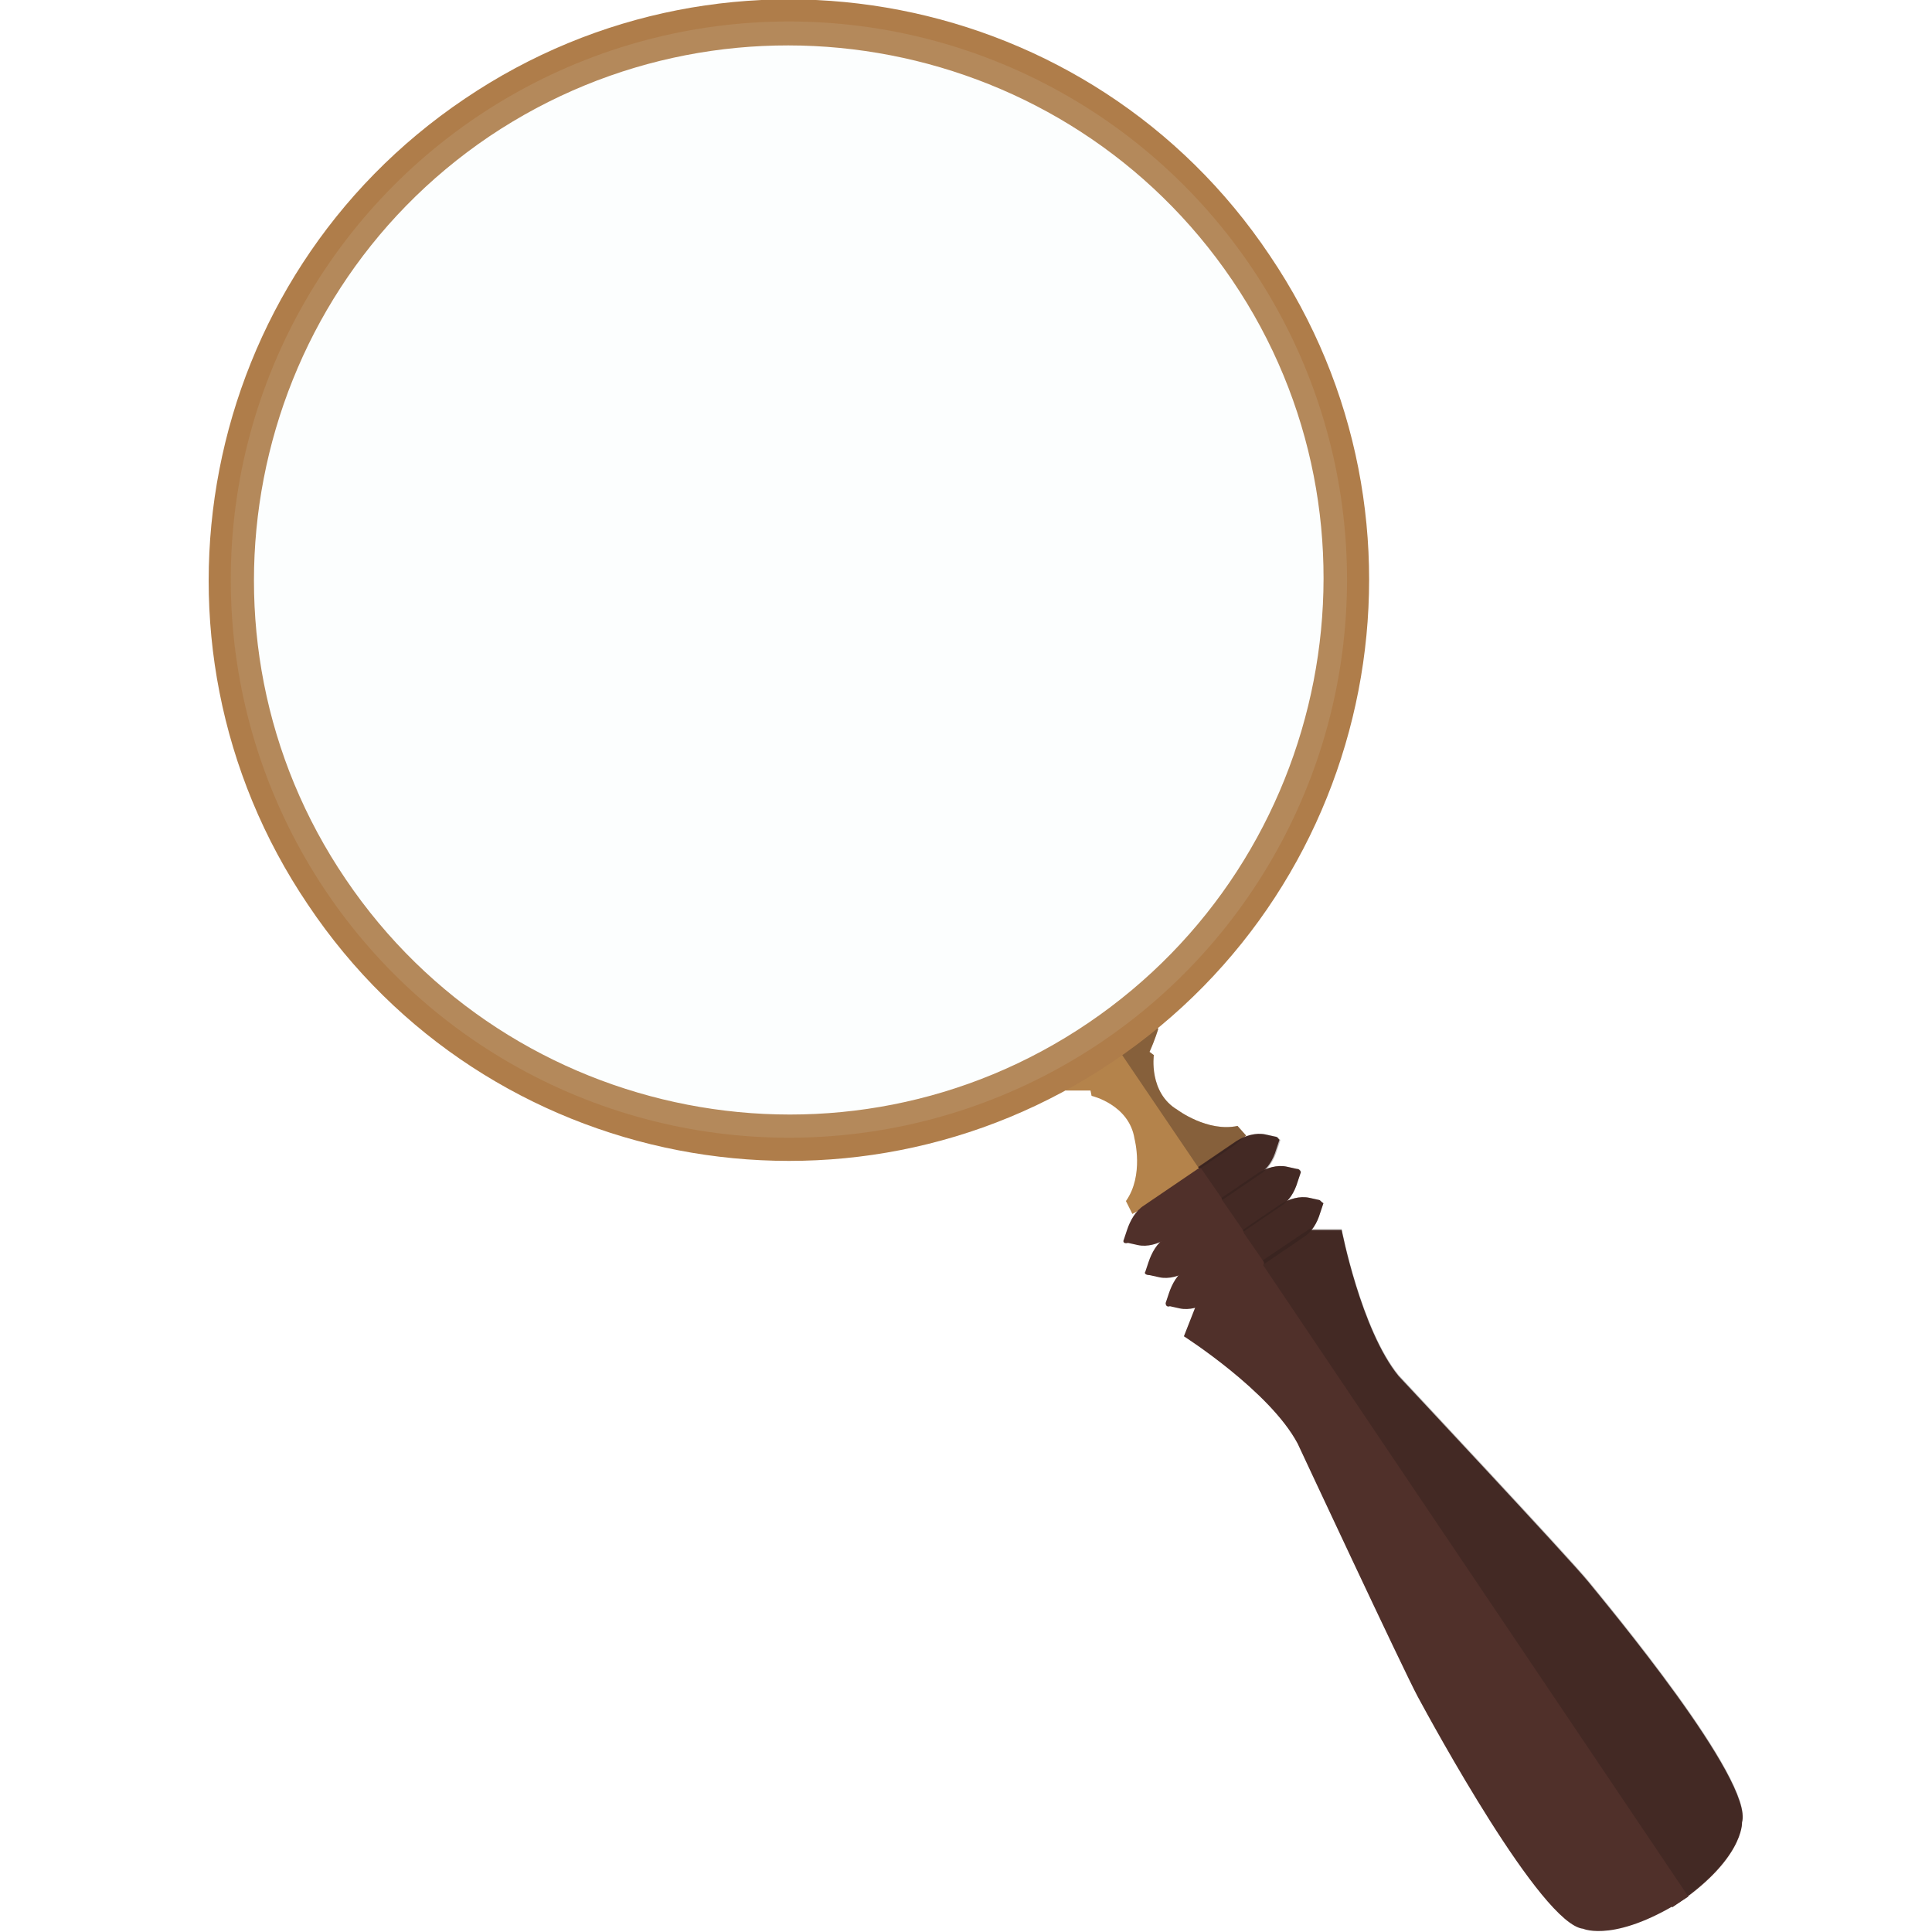 <?xml version="1.0" encoding="utf-8"?>
<!-- Generator: Adobe Illustrator 26.5.0, SVG Export Plug-In . SVG Version: 6.00 Build 0)  -->
<svg version="1.1" id="圖層_1" xmlns="http://www.w3.org/2000/svg" xmlns:xlink="http://www.w3.org/1999/xlink" x="0px" y="0px"
	 viewBox="0 0 18 18" style="enable-background:new 0 0 18 18;" xml:space="preserve">
<style type="text/css">
	.st0{fill:#AF7D4A;}
	.st1{fill:#50302A;}
	.st2{opacity:0.29;}
	.st3{fill:#231815;}
	.st4{fill:#B4834B;}
	.st5{opacity:0.1;}
	.st6{fill:#E5F3F5;}
</style>
<g>
	<g>
		<g>
			<path class="st0" d="M10.18,9.77c0,0,0.46-0.29,0.53-0.31c0,0,0.08,0.1,0.08,0.13c0,0-0.03,0.1-0.08,0.21l0.04,0.03
				c0,0-0.05,0.35,0.22,0.51c0,0,0.28,0.21,0.56,0.15l0.08,0.09l-0.11,0.09l-0.5,0.34L10.18,9.77z"/>
		</g>
		<g>
			<path class="st1" d="M11.88,10.59l-0.09-0.02c-0.09-0.02-0.19,0.01-0.27,0.06l-0.5,0.34c-0.02,0.01-0.02,0.03-0.01,0.04
				l0.18,0.26c0.01,0.02,0.03,0.02,0.04,0.01l0.5-0.34c0.08-0.05,0.13-0.13,0.16-0.23l0.03-0.09C11.91,10.61,11.9,10.59,11.88,10.59
				z"/>
		</g>
		<g>
			<path class="st1" d="M12.08,10.89l-0.09-0.02c-0.09-0.02-0.19,0.01-0.27,0.06l-0.5,0.34c-0.02,0.01-0.02,0.03-0.01,0.04
				l0.18,0.26c0.01,0.02,0.03,0.02,0.04,0.01l0.5-0.34c0.08-0.05,0.13-0.13,0.16-0.23l0.03-0.09C12.11,10.9,12.1,10.89,12.08,10.89z
				"/>
		</g>
		<g>
			<path class="st1" d="M12.29,11.18l-0.09-0.02c-0.09-0.02-0.19,0.01-0.27,0.06l-0.5,0.34c-0.02,0.01-0.02,0.03-0.01,0.04
				l0.18,0.26c0.01,0.02,0.03,0.02,0.04,0.01l0.5-0.34c0.08-0.05,0.13-0.13,0.16-0.23l0.03-0.09C12.31,11.2,12.3,11.18,12.29,11.18z
				"/>
		</g>
		<g>
			<path class="st1" d="M11.59,11.87l0.61-0.41h0.3c0,0,0.18,0.93,0.53,1.36c0,0,1.6,1.71,1.77,1.92c0.17,0.21,1.54,1.85,1.43,2.24
				c0,0,0.02,0.35-0.65,0.79L11.59,11.87z"/>
		</g>
		<g class="st2">
			<path class="st3" d="M10.18,9.77c0,0,0.46-0.29,0.53-0.31c0,0,0.08,0.1,0.08,0.13c0,0-0.03,0.1-0.08,0.21l0.04,0.03
				c0,0-0.05,0.35,0.22,0.51c0,0,0.28,0.21,0.56,0.15l0.08,0.09l-0.11,0.09l-0.5,0.34L10.18,9.77z"/>
		</g>
		<g class="st2">
			<path class="st3" d="M11.89,10.59l-0.09-0.02c-0.09-0.02-0.19,0.01-0.27,0.06l-0.5,0.34c-0.02,0.01-0.02,0.03-0.01,0.04
				l0.18,0.26c0.01,0.02,0.03,0.02,0.04,0.01l0.5-0.34c0.08-0.05,0.13-0.13,0.16-0.23l0.03-0.09
				C11.91,10.61,11.91,10.59,11.89,10.59z"/>
		</g>
		<g class="st2">
			<path class="st3" d="M12.08,10.89l-0.09-0.02c-0.09-0.02-0.19,0.01-0.27,0.06l-0.5,0.34c-0.02,0.01-0.02,0.03-0.01,0.04
				l0.18,0.26c0.01,0.02,0.03,0.02,0.04,0.01l0.5-0.34c0.08-0.05,0.13-0.13,0.16-0.23l0.03-0.09C12.12,10.9,12.1,10.89,12.08,10.89z
				"/>
		</g>
		<g class="st2">
			<path class="st3" d="M12.29,11.18l-0.09-0.02c-0.09-0.02-0.19,0.01-0.27,0.06l-0.5,0.34c-0.02,0.01-0.02,0.03-0.01,0.04
				l0.18,0.26c0.01,0.02,0.03,0.02,0.04,0.01l0.5-0.34c0.08-0.05,0.13-0.13,0.16-0.23l0.03-0.09C12.31,11.2,12.3,11.18,12.29,11.18z
				"/>
		</g>
		<g class="st2">
			<path class="st3" d="M11.59,11.86l0.61-0.41h0.3c0,0,0.18,0.93,0.53,1.36c0,0,1.6,1.71,1.77,1.92c0.17,0.21,1.54,1.85,1.43,2.24
				c0,0,0.02,0.35-0.65,0.79L11.59,11.86z"/>
		</g>
		<g>
			<path class="st4" d="M10.34,9.66c0,0-0.45,0.32-0.49,0.37c0,0,0.07,0.12,0.08,0.13c0,0,0.1,0,0.23,0l0.01,0.05
				c0,0,0.35,0.08,0.4,0.4c0,0,0.09,0.34-0.08,0.58l0.06,0.12l0.13-0.07l0.5-0.34L10.34,9.66z"/>
		</g>
		<g>
			<path class="st1" d="M10.47,11.55l0.03-0.09c0.03-0.09,0.08-0.18,0.16-0.23l0.5-0.34c0.02-0.01,0.03-0.01,0.04,0.01l0.18,0.26
				c0.01,0.02,0.01,0.03-0.01,0.04l-0.5,0.34c-0.08,0.05-0.18,0.08-0.27,0.06l-0.09-0.02C10.47,11.59,10.46,11.57,10.47,11.55z"/>
		</g>
		<g>
			<path class="st1" d="M10.67,11.85l0.03-0.09c0.03-0.09,0.08-0.18,0.16-0.23l0.5-0.34c0.02-0.01,0.03-0.01,0.04,0.01l0.18,0.26
				c0.01,0.02,0.01,0.03-0.01,0.04l-0.5,0.34c-0.08,0.05-0.18,0.08-0.27,0.06l-0.09-0.02C10.67,11.88,10.66,11.86,10.67,11.85z"/>
		</g>
		<g>
			<path class="st1" d="M10.86,12.14l0.03-0.09c0.03-0.09,0.08-0.18,0.16-0.23l0.5-0.34c0.02-0.01,0.03-0.01,0.04,0.01l0.18,0.26
				c0.01,0.02,0.01,0.03-0.01,0.04l-0.5,0.34c-0.08,0.05-0.18,0.08-0.27,0.06l-0.09-0.02C10.87,12.18,10.86,12.16,10.86,12.14z"/>
		</g>
		<g>
			<path class="st1" d="M11.75,11.76l-0.61,0.41l-0.11,0.28c0,0,0.8,0.51,1.06,1c0,0,0.99,2.12,1.12,2.36
				c0.13,0.24,1.15,2.12,1.54,2.16c0,0,0.31,0.14,0.98-0.3L11.75,11.76z"/>
		</g>
	</g>
	<g>
		<g>
			<path class="st0" d="M10.37,9.89c-2.47,1.67-5.84,1.02-7.5-1.46C1.2,5.96,1.85,2.59,4.33,0.92c2.47-1.67,5.84-1.02,7.5,1.46
				C13.5,4.85,12.85,8.22,10.37,9.89z M4.56,1.27C2.28,2.81,1.68,5.92,3.22,8.19c1.54,2.28,4.65,2.88,6.92,1.34s2.88-4.65,1.34-6.92
				C9.94,0.34,6.84-0.26,4.56,1.27z"/>
		</g>
		<g class="st5">
			<circle class="st6" cx="7.35" cy="5.4" r="5.2"/>
		</g>
	</g>
</g>
</svg>
